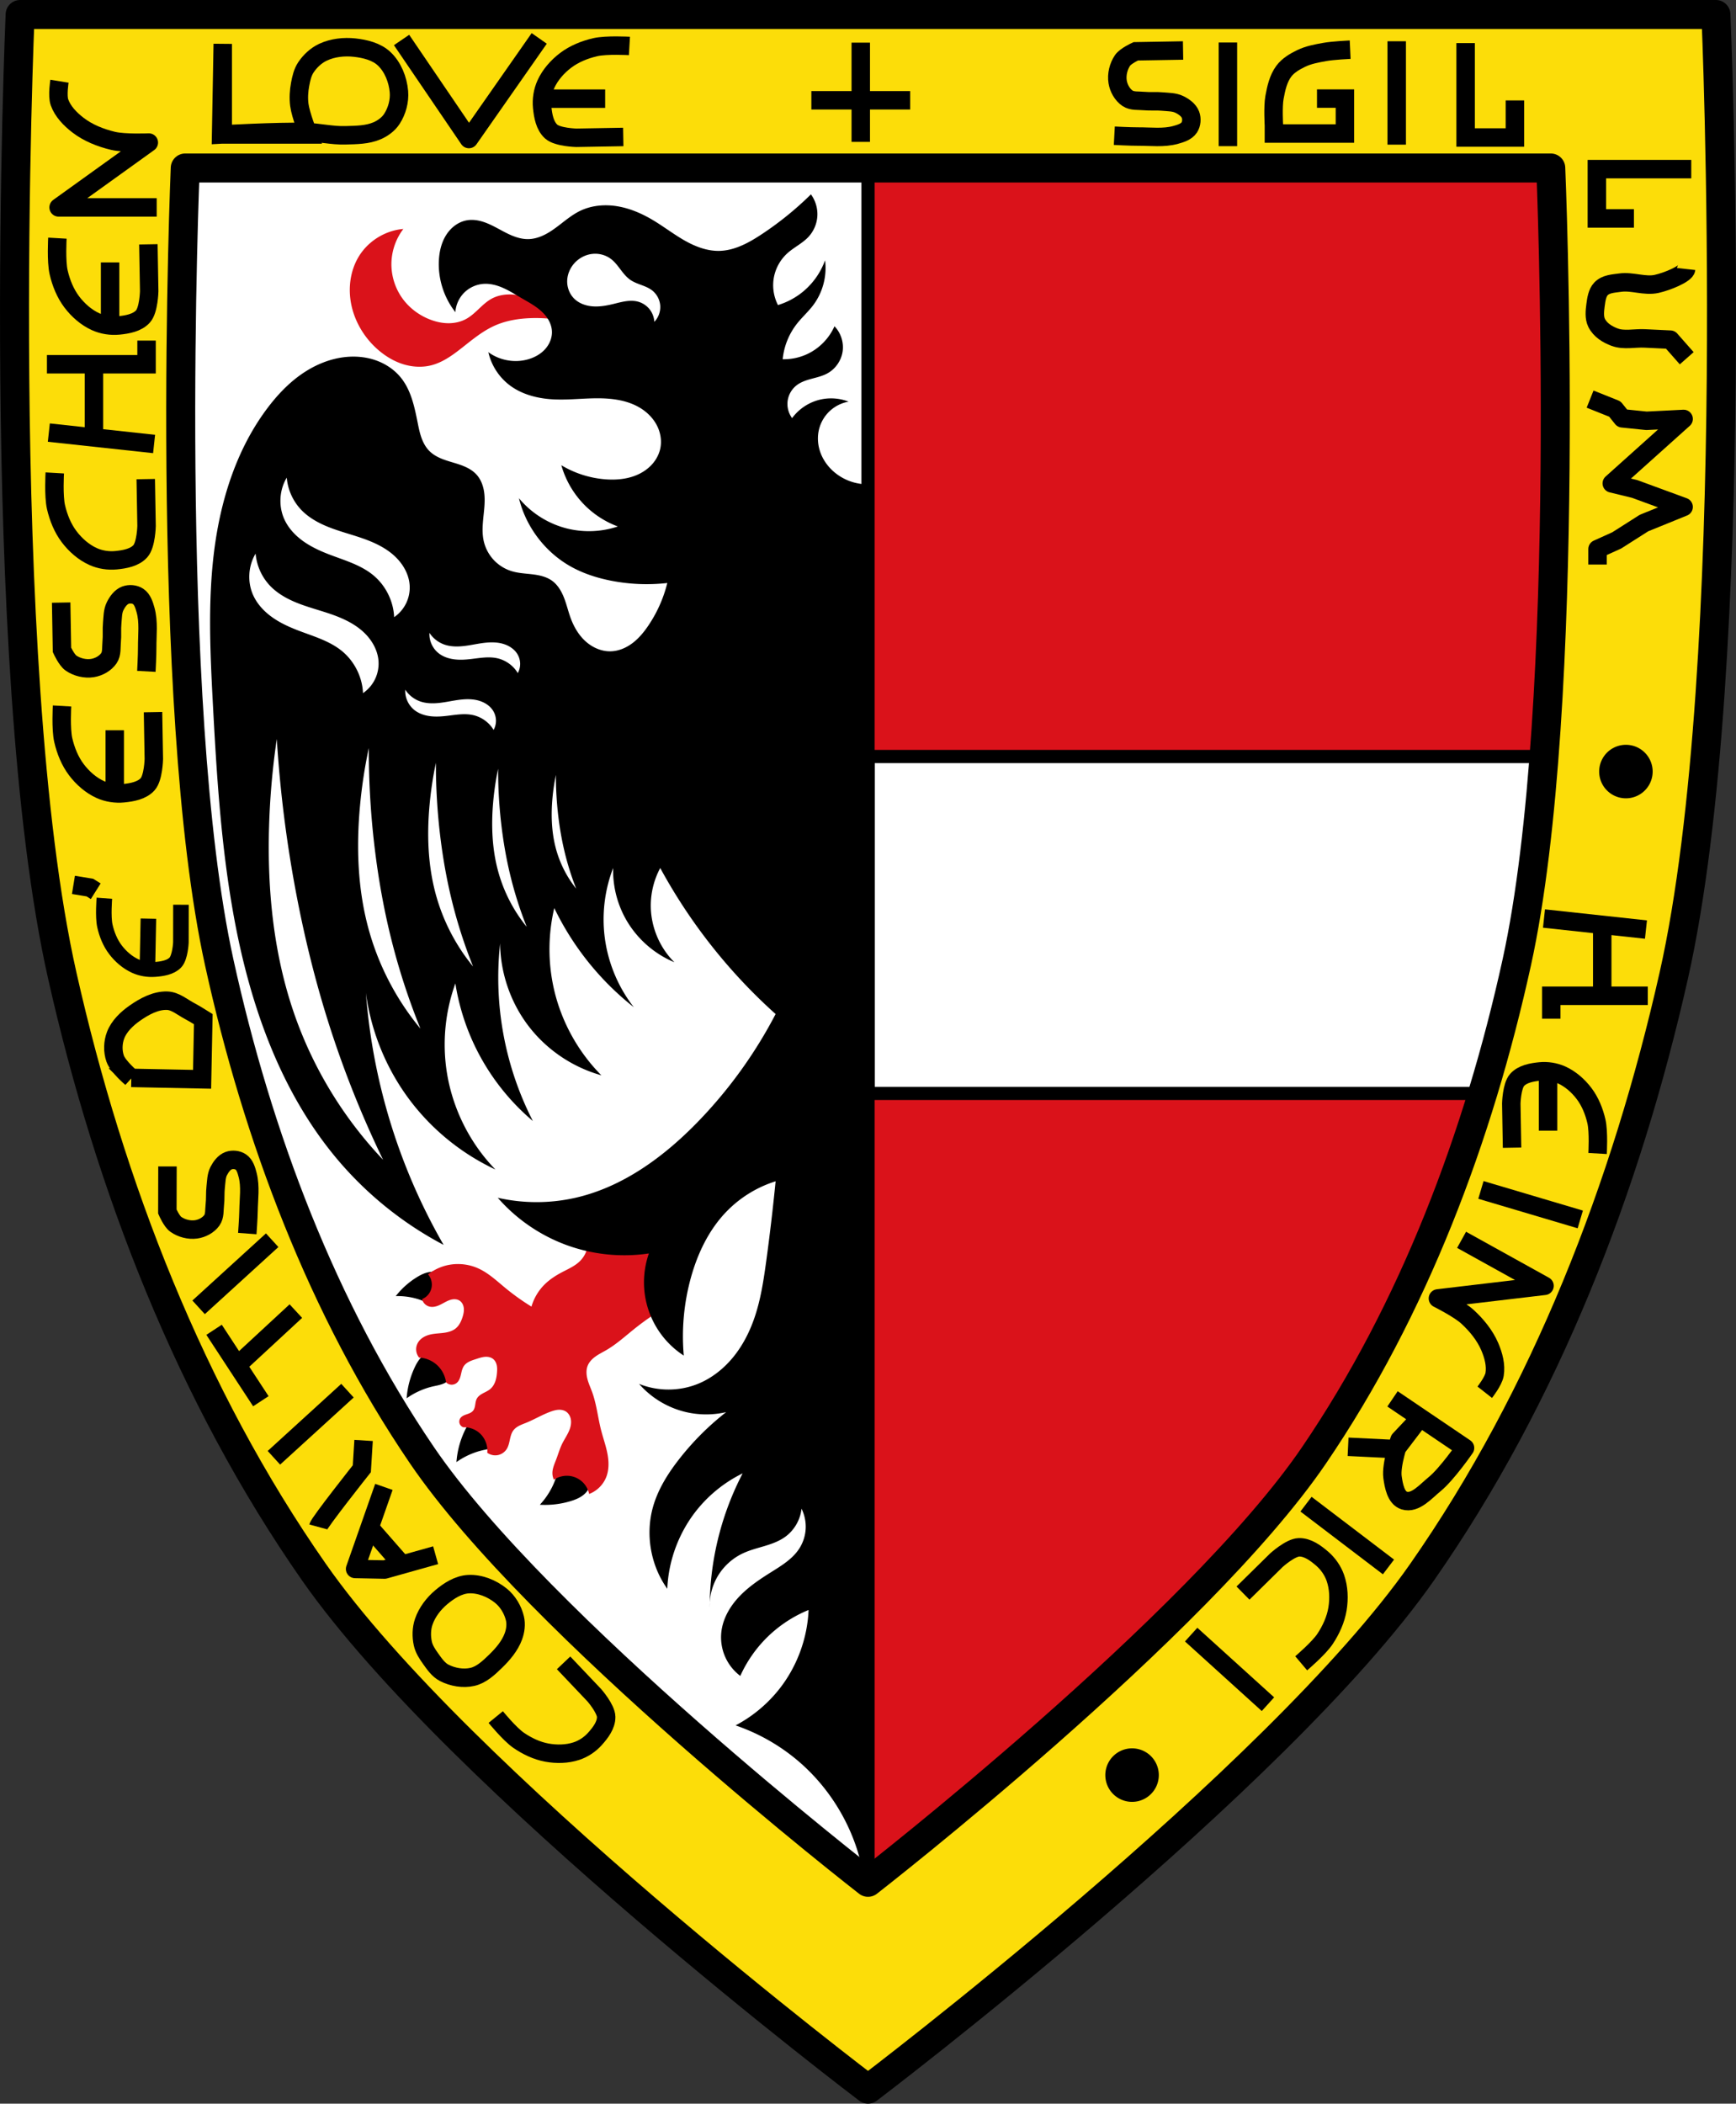 <svg xmlns="http://www.w3.org/2000/svg" xmlns:xlink="http://www.w3.org/1999/xlink" viewBox="0 0 658.58 797.81"><rect x="0" y="0" width="658.58" height="797.81" fill="#333333" stroke="none"/><path style="fill:#fcdd09;stroke:#000;stroke-width:11;stroke-linecap:round;stroke-linejoin:round" d="M7.636 5.5s-10.742 245.9 16 364.56c17.995 79.85 48.624 159.12 95.5 226.22 54.865 78.53 210.16 196.03 210.16 196.03s155.29-117.5 210.16-196.03c46.877-67.1 77.51-146.37 95.5-226.22 26.742-118.66 16-364.56 16-364.56H318.988z"/><path style="fill:#fff" d="M70.276 63.71S61.626 266.9 83.16 364.95c14.49 65.979 39.15 131.48 76.901 186.93 44.18 64.891 169.23 161.98 169.23 161.98s125.05-97.09 169.23-161.98c37.747-55.44 62.41-120.95 76.901-186.93 21.534-98.05 12.884-301.24 12.884-301.24H320.992z"/><path style="fill:#da121a" d="M329.306 63.7v650.16s125.04-97.08 169.22-161.97c37.747-55.44 62.42-120.96 76.906-186.94C596.966 266.9 588.307 63.7 588.307 63.7H329.306"/><path style="fill:#fff;stroke:#000;stroke-width:5" d="M329.296 286.9v127.78h232.42l13.718-49.724 12.517-78.05z"/><path style="fill:none;stroke:#000;stroke-width:5;stroke-linecap:round" d="M329.296 713.87V63.81"/><path style="fill:none;stroke:#000;stroke-width:11;stroke-linecap:round;stroke-linejoin:round" d="M70.276 63.71S61.626 266.9 83.16 364.95c14.49 65.979 39.15 131.48 76.901 186.93 44.18 64.891 169.23 161.98 169.23 161.98s125.05-97.09 169.23-161.98c37.747-55.44 62.41-120.95 76.901-186.93 21.534-98.05 12.884-301.24 12.884-301.24H320.992z"/><path style="fill:none;stroke:#000;stroke-width:7;stroke-linecap:square" d="M84.506 16.65V51h32.48s-2.934-7.357-3.435-11.243c-.333-2.583-.166-5.247.312-7.808.414-2.217.934-4.527 2.186-6.402 1.618-2.423 3.914-4.555 6.559-5.778 3.628-1.677 7.894-2.147 11.868-1.718 3.979.43 8.324 1.478 11.243 4.216 3.331 3.124 5.232 7.943 5.622 12.492.303 3.535-.733 7.324-2.655 10.306-1.303 2.023-3.415 3.569-5.622 4.529-3.713 1.614-7.977 1.595-12.02 1.718-5.116.155-10.187-1.116-15.303-1.249-10.62-.276-31.856.937-31.856.937z"/><path d="m154.306 18.06 23.58 34.667 24.673-35.29" style="fill:none;stroke:#000;stroke-width:7;stroke-linecap:square;stroke-linejoin:round"/><path style="fill:none;stroke:#000;stroke-width:7" id="b" d="M238.786 17.43s-8.749-.505-12.961.468c-3.996.924-7.975 2.519-11.243 4.997-3.122 2.368-5.878 5.487-7.495 9.06-1.218 2.689-1.697 5.807-1.405 8.745.323 3.262.988 7.03 3.435 9.213 2.442 2.174 9.526 2.342 9.526 2.342l17.802-.312"/><path style="fill:none;stroke:#000;stroke-width:7" id="c" d="M206.466 37.42h23.11"/><path style="fill:none;stroke:#000;stroke-width:7" d="M326.546 16.18v37.634M307.806 38.04h37.477M448.816 19.15l-17.958.312s-3.86 1.764-4.997 3.435c-1.563 2.296-2.308 5.376-1.874 8.12.379 2.398 1.742 4.878 3.748 6.246 1.751 1.194 4.161.848 6.27 1.054 2.324.227 4.679-.034 7 .195 2.155.213 4.461.136 6.402 1.093 1.718.847 3.535 2.114 4.216 3.904.577 1.515.425 3.488-.468 4.841-1.079 1.632-3.268 2.286-5.153 2.811-4.567 1.272-9.469.602-14.21.625-3.02.014-9.06-.312-9.06-.312"/><path style="fill:none;stroke:#000;stroke-width:7;stroke-linecap:square" d="M465.826 19.62v32.31"/><path style="fill:none;stroke:#000;stroke-width:7" d="M529.866 15.65v39.21"/><path style="fill:none;stroke:#000;stroke-width:7;stroke-linecap:square" d="M556.006 19.84v32.31h18.699V41.584"/><path style="fill:none;stroke:#000;stroke-width:7" d="M512.206 18.84s-6.517.303-9.717.883c-3 .545-6.084 1.099-8.834 2.429-2.465 1.193-4.99 2.662-6.625 4.858-2.099 2.82-2.9 6.48-3.533 9.938-.637 3.476-.221 10.6-.221 10.6v3.092h26.942V37.39h-10.6M23.536 267.74s-.505 8.749.468 12.961c.924 3.996 2.519 7.975 4.997 11.243 2.368 3.122 5.487 5.878 9.06 7.495 2.689 1.218 5.807 1.697 8.745 1.405 3.262-.323 7.03-.988 9.213-3.435 2.174-2.442 2.342-9.526 2.342-9.526l-.312-17.802M43.526 300.06v-23.11M21.776 90.32s-.505 8.749.468 12.961c.924 3.996 2.519 7.975 4.997 11.243 2.368 3.122 5.487 5.878 9.06 7.495 2.689 1.218 5.807 1.697 8.745 1.405 3.262-.323 7.03-.988 9.213-3.435 2.174-2.442 2.342-9.526 2.342-9.526l-.312-17.802M41.766 122.64V99.53M23.204 228.53l.312 17.958s1.764 3.86 3.435 4.997c2.296 1.563 5.376 2.308 8.12 1.874 2.398-.379 4.878-1.742 6.246-3.748 1.194-1.751.848-4.161 1.054-6.27.227-2.324-.034-4.679.195-7 .213-2.155.136-4.461 1.093-6.402.847-1.718 2.114-3.535 3.904-4.216 1.515-.577 3.488-.425 4.841.468 1.632 1.079 2.286 3.268 2.811 5.153 1.272 4.567.602 9.469.625 14.21.014 3.02-.312 9.06-.312 9.06M20.776 179.36s-.505 8.749.468 12.961c.924 3.996 2.519 7.975 4.997 11.243 2.368 3.122 5.487 5.878 9.06 7.495 2.689 1.218 5.807 1.697 8.745 1.405 3.262-.323 7.03-.988 9.213-3.435 2.174-2.442 2.342-9.526 2.342-9.526l-.312-17.802M58.456 168.38l-39.93-4.32M35.636 166.39v-28.25M17.806 138.14h37.791v-8.973"/><path style="fill:none;stroke:#000;stroke-width:7;stroke-linejoin:round" d="M59.446 78.66h-37.21l34.22-24.592s-9.204.398-13.625-.665c-4.725-1.135-9.446-3.01-13.293-5.982-2.931-2.262-5.745-5.15-6.979-8.64-.886-2.507 0-7.976 0-7.976"/><path d="M638.106 64.14h-32.31v18.699h10.566" style="fill:none;stroke:#000;stroke-width:7;stroke-linecap:square"/><path style="fill:none;stroke:#000;stroke-width:7;stroke-linejoin:round" d="M639.676 102.02c-.207 1.88-7.18 4.747-11.182 5.64-4.54 1.013-9.283-1.121-13.874-.47-2.493.353-5.394.425-7.247 2.35-1.419 1.473-1.785 3.952-2.071 6.11-.298 2.252-.575 4.834.414 6.815 1.369 2.741 4.111 4.394 6.833 5.405 3.531 1.311 7.526.302 11.289.47 3.278.147 9.832.47 9.832.47l6.212 7.05M603.228 151.364l9.4 3.76 2.82 3.525 9.165.94 14.1-.705-27.26 24.439 8.695 2.115 18.564 6.815-15.04 6.11-10.34 6.58-7.285 3.29v5.875"/><path style="stroke:#000;stroke-width:7;stroke-linejoin:round" id="a" d="M616.816 299.26a6.647 6.647 0 1 1 0-13.294 6.647 6.647 0 0 1 0 13.294z"/><use height="100%" width="100%" xlink:href="#a" transform="translate(-187.35 380.59)"/><path style="fill:none;stroke:#000;stroke-width:7" d="m585.737 348.35 38.685 4.185M607.836 350.278v27.369M625.11 377.647h-36.613v8.693"/><path style="fill:none;stroke:#000;stroke-width:7" d="M606.07 437.46s.476-8.225-.44-12.184c-.868-3.757-2.367-7.497-4.697-10.57-2.226-2.934-5.158-5.525-8.517-7.045-2.528-1.145-5.46-1.595-8.221-1.32-3.067.303-6.61.928-8.661 3.228-2.044 2.296-2.202 8.955-2.202 8.955l.293 16.735M587.278 407.068v21.724"/><path style="fill:none;stroke:#000;stroke-width:7;stroke-linecap:square" d="m596.146 461.47-30.976-9.196M523.956 592.14l-25.714-19.568M478.426 643.96l-23.949-21.692"/><path style="fill:none;stroke:#000;stroke-width:7;stroke-linejoin:round" d="m554.476 470.2 31.462 17.442-40.442 4.782s7.967 3.977 11.208 6.949c3.463 3.175 6.575 6.979 8.439 11.295 1.42 3.289 2.447 7.05 1.857 10.587-.424 2.538-3.733 6.753-3.733 6.753"/><path style="fill:none;stroke:#000;stroke-width:7" d="M493.626 630.8s6.69-5.66 9.07-9.267c2.26-3.422 4.047-7.32 4.708-11.367.632-3.867.482-8.03-.805-11.729-.969-2.789-2.77-5.378-5-7.307-2.481-2.142-5.561-4.419-8.837-4.313-3.268.106-8.519 4.863-8.519 4.863l-12.69 12.489"/><path style="fill:none;stroke:#000;stroke-width:7;stroke-linejoin:round" d="m528.276 530.52 27.504 18.611s-6.895 9.963-11.534 13.737c-3.386 2.754-7.371 7.52-11.534 6.204-3.152-.997-3.978-5.592-4.436-8.863-.668-4.763 2.662-14.18 2.662-14.18l7.098-7.533-8.429 11.08-18.19-.886"/><path style="fill:none;stroke:#000;stroke-width:7" d="M188.064 651.19s5.274 6.468 8.668 8.803c3.22 2.212 6.9 3.978 10.743 4.68 3.672.67 7.637.598 11.182-.563 2.672-.875 5.17-2.544 7.045-4.64 2.082-2.326 4.304-5.219 4.26-8.34-.045-3.114-4.485-8.197-4.485-8.197l-11.672-12.3"/><path d="M179.216 635.951c-3.505.806-7.477.114-10.678-1.524-2.209-1.13-3.718-3.344-5.163-5.36-1.252-1.745-2.498-3.625-2.961-5.722-.6-2.709-.553-5.693.35-8.317 1.238-3.6 3.725-6.842 6.64-9.292 2.916-2.454 6.5-4.75 10.308-4.952 4.342-.232 8.909 1.636 12.294 4.367 2.629 2.122 4.553 5.33 5.336 8.618.532 2.229.204 4.7-.59 6.85-1.338 3.616-3.974 6.711-6.743 9.399-2.536 2.464-5.346 5.142-8.792 5.934z" style="fill:none;stroke:#000;stroke-width:7;stroke-linecap:square;stroke-linejoin:round"/><path style="fill:none;stroke:#000;stroke-width:7" d="m63.534 442.372-.046 17.105s1.606 3.71 3.175 4.824c2.156 1.532 5.075 2.3 7.696 1.94 2.29-.315 4.678-1.566 6.019-3.45 1.17-1.644.887-3.946 1.123-5.95.26-2.208.057-4.456.32-6.661.244-2.048.215-4.246 1.163-6.076.84-1.62 2.08-3.325 3.798-3.94 1.453-.52 3.33-.337 4.6.539 1.534 1.058 2.115 3.155 2.579 4.96 1.123 4.373.392 9.028.323 13.543-.044 2.876-.47 8.62-.47 8.62"/><path d="m106.497 550.503 22.738-20.735" style="fill:none;stroke:#000;stroke-width:7;stroke-linecap:square"/><path d="m165.263 589.814-19.361 5.432-11.188-.224 10.922-31.12" style="fill:none;stroke:#000;stroke-width:7;stroke-linejoin:round"/><path style="fill:none;stroke:#000;stroke-width:7" d="m153.528 594.504-13.567-15.494M120.707 579.07c.484-1.78 16.56-22.052 16.56-22.052l.662-10.731"/><path style="fill:none;stroke:#000;stroke-width:7;stroke-linecap:square" d="m77.931 493.443 22.739-20.736M91.034 516.845l18.635-17.237M97.04 528.483l-13.91-21.236"/><use style="fill:none;stroke:#000;stroke-width:8.503" xlink:href="#b" width="100%" height="100%" transform="matrix(.016 -.804 .843 .017 21.077 532.339)"/><use style="fill:none;stroke:#000;stroke-width:8.503" xlink:href="#c" width="100%" height="100%" transform="matrix(.016 -.804 .843 .017 21.077 532.339)"/><path style="fill:none;stroke:#000;stroke-width:7" d="m49.814 408.785 26.852.539.458-22.823s-3.342-2.097-5.088-3.012c-2.81-1.474-5.478-3.878-8.65-3.98-4.348-.14-8.614 2.193-12.182 4.68-3.04 2.12-5.99 4.905-7.33 8.36-1.08 2.782-1.174 6.137-.18 8.95 1.055 2.992 6.121 7.287 6.121 7.287zM27.86 335.596l6.247 1.021 2.21 1.388"/><path style="fill:#000;stroke:#000;stroke-width:1px;stroke-linecap:butt;stroke-linejoin:miter;stroke-opacity:1" d="M164.258 482.856a6.84 6.84 0 0 0-1.229.063c-1.627.226-3.133.976-4.534 1.832a29.855 29.855 0 0 0-7.304 6.285c1.988.025 3.973.269 5.906.731 1.013.242 2.013.544 2.987.912 1.112.42 2.198.928 3.358 1.188.58.13 1.178.197 1.77.155a4.071 4.071 0 0 0 1.7-.485c.771-.43 1.358-1.15 1.722-1.953.364-.802.52-1.685.564-2.564.044-.872-.02-1.757-.267-2.595-.246-.838-.682-1.63-1.315-2.234-.592-.567-1.345-.956-2.14-1.16a5.88 5.88 0 0 0-1.218-.175zm.71 30.026a5.48 5.48 0 0 0-1.996.317c-.852.3-1.63.792-2.304 1.394-1.346 1.204-2.26 2.815-3.014 4.457a32.846 32.846 0 0 0-2.802 10.234 29.373 29.373 0 0 1 5.84-2.947 27.17 27.17 0 0 1 3.29-.993c1.273-.296 2.576-.495 3.795-.967a6.719 6.719 0 0 0 1.712-.942 4.47 4.47 0 0 0 1.255-1.485c.44-.868.532-1.885.37-2.843-.16-.959-.561-1.865-1.062-2.699-.496-.826-1.097-1.597-1.837-2.214s-1.626-1.076-2.575-1.243a4.794 4.794 0 0 0-.671-.07zm18.9 24.197a5.48 5.48 0 0 0-1.997.318c-.852.3-1.629.792-2.302 1.394-1.347 1.203-2.261 2.815-3.014 4.456a32.85 32.85 0 0 0-2.805 10.234 29.39 29.39 0 0 1 5.843-2.946 27.139 27.139 0 0 1 3.287-.993c1.273-.297 2.576-.495 3.796-.967a6.731 6.731 0 0 0 1.713-.942 4.465 4.465 0 0 0 1.254-1.486c.439-.867.53-1.884.37-2.843-.16-.958-.562-1.865-1.062-2.698-.496-.826-1.098-1.597-1.838-2.214s-1.623-1.076-2.572-1.243a4.808 4.808 0 0 0-.674-.07zm32.82 18.138a4.151 4.151 0 0 0-1.429.224 4.472 4.472 0 0 0-1.64 1.046 6.712 6.712 0 0 0-1.16 1.57c-.63 1.146-1 2.413-1.463 3.635a27.136 27.136 0 0 1-1.42 3.126 29.378 29.378 0 0 1-3.697 5.399c3.552.1 7.12-.381 10.518-1.42 1.727-.53 3.445-1.22 4.817-2.396.686-.587 1.276-1.294 1.687-2.098.411-.804.638-1.708.6-2.61-.04-.964-.377-1.902-.89-2.717-.514-.816-1.2-1.514-1.953-2.115-.76-.606-1.602-1.124-2.531-1.41a5.153 5.153 0 0 0-1.44-.234z"/><path style="fill:#da121a;stroke:none;stroke-width:.96px;stroke-linecap:butt;stroke-linejoin:miter;stroke-opacity:1;fill-opacity:1" d="M-476.78 468.047a9.989 9.989 0 0 1 .118 5.245 9.989 9.989 0 0 1-2.572 4.574c-1.818 1.838-4.259 2.888-6.546 4.091-2.263 1.19-4.443 2.58-6.274 4.364a18.788 18.788 0 0 0-4.91 8.183 84.453 84.453 0 0 1-9.546-6.819c-3.125-2.578-6.128-5.422-9.82-7.092-3.902-1.764-8.45-2.073-12.546-.818a17.622 17.622 0 0 0-5.728 3 5.772 5.772 0 0 1 1.364 4.092 5.74 5.74 0 0 1-1.068 2.964 5.74 5.74 0 0 1-2.478 1.945c.158.658.501 1.27.98 1.749.478.478 1.09.82 1.748.98.89.213 1.833.088 2.702-.198.868-.287 1.676-.73 2.48-1.167.892-.484 1.8-.969 2.788-1.196a4.594 4.594 0 0 1 1.511-.106c.505.054 1.002.21 1.429.484.461.295.833.721 1.092 1.204.259.483.407 1.022.463 1.566.114 1.09-.132 2.187-.464 3.23-.49 1.538-1.21 3.066-2.455 4.092-1.208.996-2.788 1.42-4.34 1.628-1.551.21-3.13.231-4.661.554-.995.21-1.971.55-2.835 1.087-.863.537-1.612 1.28-2.075 2.186a4.81 4.81 0 0 0-.496 2.672 4.81 4.81 0 0 0 1.042 2.51c2.41.113 4.77 1.097 6.546 2.728a10.498 10.498 0 0 1 3.273 6.274 2.9 2.9 0 0 0 1.857.866 2.9 2.9 0 0 0 1.962-.594c.458-.354.8-.843 1.046-1.367.247-.524.402-1.086.536-1.65.268-1.127.471-2.314 1.145-3.256.495-.691 1.212-1.198 1.975-1.57.764-.373 1.581-.621 2.39-.885 1.04-.34 2.085-.709 3.175-.806a5.119 5.119 0 0 1 1.633.097c.532.126 1.044.36 1.465.71.68.564 1.093 1.403 1.277 2.267.185.865.16 1.76.087 2.642-.091 1.106-.257 2.215-.633 3.26-.376 1.044-.972 2.026-1.822 2.74-.783.658-1.743 1.062-2.644 1.546-.901.483-1.791 1.094-2.266 2-.357.682-.445 1.467-.568 2.227-.124.76-.303 1.546-.796 2.137-.291.35-.678.611-1.088.811-.409.2-.843.345-1.274.494-.43.149-.861.305-1.259.527-.397.223-.764.516-1.015.896a2.224 2.224 0 0 0-.253 1.902c.21.629.72 1.15 1.344 1.371a8.54 8.54 0 0 1 6 2.182c1.946 1.765 2.99 4.478 2.728 7.092a5.004 5.004 0 0 0 3.842.859 5.004 5.004 0 0 0 3.25-2.223c.647-1.03.89-2.255 1.15-3.443.259-1.19.564-2.41 1.304-3.376.553-.72 1.319-1.254 2.127-1.668.81-.413 1.668-.718 2.51-1.06 3.055-1.24 5.896-2.98 9.001-4.09.888-.318 1.805-.585 2.746-.637.942-.051 1.917.125 2.71.636.916.591 1.522 1.596 1.755 2.661.232 1.066.116 2.186-.193 3.231-.62 2.091-1.968 3.878-2.926 5.837-.9 1.836-1.453 3.818-2.183 5.728-.642 1.681-1.436 3.383-1.363 5.182.03.754.217 1.502.545 2.182 2.042-1.395 4.725-1.808 7.092-1.091a8.354 8.354 0 0 1 3.727 2.349 8.354 8.354 0 0 1 2 3.924c2.852-1.076 5.198-3.421 6.274-6.273 1.02-2.703.913-5.713.355-8.547-.558-2.835-1.546-5.566-2.264-8.364-1.186-4.618-1.642-9.43-3.273-13.91-.567-1.556-1.273-3.064-1.695-4.665-.422-1.6-.544-3.34.058-4.882.552-1.413 1.665-2.542 2.9-3.421 1.236-.88 2.609-1.544 3.92-2.307 3.65-2.125 6.797-4.994 10.091-7.637a99.082 99.082 0 0 1 12.82-8.728l2.182-26.185zM-543.605 102.28c-6.493.54-12.641 4.292-16.093 9.819-2.76 4.42-3.793 9.815-3.273 15.001.736 7.335 4.539 14.246 10.092 19.093 2.637 2.302 5.68 4.174 9.012 5.248 3.331 1.074 6.958 1.328 10.354.48 4.3-1.073 7.975-3.801 11.456-6.546 3.713-2.928 7.41-5.982 11.728-7.91 4.096-1.83 8.61-2.572 13.093-2.728 4.67-.161 9.36.298 13.91 1.364a46.35 46.35 0 0 0-12.001-7.637c-2.55-1.115-5.226-2.005-7.996-2.27-2.77-.264-5.65.128-8.097 1.452-1.74.941-3.205 2.313-4.644 3.672-1.44 1.359-2.896 2.736-4.63 3.692-1.972 1.089-4.244 1.586-6.497 1.58-2.254-.006-4.49-.504-6.595-1.307-3.997-1.524-7.572-4.18-10.092-7.637a21.392 21.392 0 0 1-4.072-12.729 21.392 21.392 0 0 1 4.345-12.638z" transform="matrix(1.042 0 0 1.042 719.451 -19.745)"/><path style="fill:#000;stroke:none;stroke-width:.96px;stroke-linecap:butt;stroke-linejoin:miter;stroke-opacity:1" d="M-376.351 195.134v504.945c-3.193-16.468-12.504-31.676-25.719-42.008a70.477 70.477 0 0 0-20.575-11.144 50.024 50.024 0 0 0 16.289-13.717c6.214-8.08 9.86-18.106 10.287-28.29a46.68 46.68 0 0 0-15.431 10.287 46.65 46.65 0 0 0-9.43 13.717 17.679 17.679 0 0 1-5.625-7.22 17.679 17.679 0 0 1-1.234-9.069c.617-4.788 3.204-9.158 6.533-12.655 3.328-3.497 7.38-6.213 11.47-8.777 3.814-2.392 7.826-4.804 10.288-8.573a14.776 14.776 0 0 0 2.367-7.173c.15-2.542-.377-5.12-1.51-7.401-.432 4.067-2.673 7.909-6 10.287-2.254 1.611-4.916 2.543-7.57 3.337-2.654.793-5.36 1.475-7.862 2.664a21.192 21.192 0 0 0-8.945 8.067 21.192 21.192 0 0 0-3.057 11.651 106.484 106.484 0 0 1 3.43-26.576 106.454 106.454 0 0 1 8.572-22.29 49.195 49.195 0 0 0-16.288 12.86c-6.732 8.17-10.709 18.57-11.145 29.148-6.112-8.54-8.062-19.918-5.144-30.005 1.824-6.305 5.391-11.973 9.43-17.146a99.373 99.373 0 0 1 17.146-17.146 32.543 32.543 0 0 1-14.574 0 32.662 32.662 0 0 1-17.146-10.288c6.786 2.758 14.647 2.758 21.433 0 5.034-2.046 9.423-5.53 12.86-9.74 3.438-4.208 5.949-9.125 7.715-14.264 2.28-6.636 3.335-13.622 4.286-20.575a780.18 780.18 0 0 0 3.43-29.148 42.75 42.75 0 0 0-18.004 11.145c-6.351 6.617-10.419 15.164-12.86 24.004a80.128 80.128 0 0 0-2.571 28.29 31.822 31.822 0 0 1-6.859-6 31.943 31.943 0 0 1-7.091-14.805 31.943 31.943 0 0 1 1.246-16.37 61.38 61.38 0 0 1-30.16-3.117 61.378 61.378 0 0 1-24.862-17.146 63.99 63.99 0 0 0 28.29 0c17.295-3.937 32.229-14.937 44.58-27.667a167.4 167.4 0 0 0 28.29-39.201 199.41 199.41 0 0 1-20.575-21.433 199.47 199.47 0 0 1-21.432-31.72 29.116 29.116 0 0 0-3.43 12.86c-.229 7.91 2.952 15.862 8.574 21.432-7.625-3.16-14.1-9.017-18.004-16.288a36.328 36.328 0 0 1-4.286-18.004 52.197 52.197 0 0 0-3.273 23.264c.876 9.912 4.673 19.549 10.794 27.394a103.092 103.092 0 0 1-20.38-21.51 102.972 102.972 0 0 1-8.573-14.574 65.393 65.393 0 0 0 0 30.006c2.746 11.597 8.75 22.404 17.146 30.862-10.493-2.914-19.979-9.34-26.576-18.003-6.517-8.558-10.183-19.25-10.288-30.005a114.603 114.603 0 0 0 0 24.861 114.803 114.803 0 0 0 11.924 39.786 82.588 82.588 0 0 1-21.354-27.784 82.415 82.415 0 0 1-6.859-22.29 65.593 65.593 0 0 0-3.429 30.006c1.692 14.08 8.12 27.55 18.003 37.72a83.399 83.399 0 0 1-30.862-24.86c-8.724-11.437-14.399-25.177-16.289-39.436a217.19 217.19 0 0 0 11.145 54.01 217.063 217.063 0 0 0 17.146 37.72 129.929 129.929 0 0 1-37.72-30.005c-21.404-24.814-32.66-56.928-38.579-89.158-4.723-25.72-6.334-51.9-7.716-78.014-.98-18.528-1.844-37.175.505-55.58 2.35-18.405 8.098-36.725 19.213-51.581 3.574-4.776 7.708-9.188 12.606-12.592s10.598-5.773 16.542-6.269c3.663-.305 7.405.11 10.851 1.39 3.446 1.28 6.586 3.443 8.867 6.326 3.626 4.583 4.855 10.558 6 16.288.37 1.85.746 3.708 1.387 5.482.64 1.774 1.562 3.476 2.9 4.806 1.147 1.14 2.567 1.974 4.051 2.615 1.485.641 3.04 1.097 4.59 1.562 1.548.464 3.1.942 4.566 1.622 1.467.68 2.855 1.574 3.94 2.774 1.382 1.53 2.213 3.5 2.611 5.524.398 2.023.384 4.106.233 6.163-.302 4.113-1.138 8.285-.273 12.317a14.98 14.98 0 0 0 3.62 6.98 14.984 14.984 0 0 0 6.667 4.165c2.413.723 4.96.823 7.462 1.124 2.501.3 5.061.842 7.112 2.305 2.12 1.511 3.491 3.868 4.434 6.294.943 2.427 1.52 4.982 2.425 7.423 1.168 3.151 2.919 6.14 5.418 8.388 2.5 2.248 5.795 3.705 9.156 3.614 2.883-.08 5.66-1.281 7.956-3.027 2.296-1.746 4.147-4.013 5.76-6.404a48.458 48.458 0 0 0 6.859-15.43 67.163 67.163 0 0 1-20.575-.858c-5.074-1.007-10.06-2.616-14.574-5.144-9.337-5.228-16.341-14.46-18.86-24.861 4.576 5.538 11.005 9.518 18.002 11.144a33.272 33.272 0 0 0 18.004-.857 33.557 33.557 0 0 1-11.145-6.858 33.653 33.653 0 0 1-9.43-15.431 36.545 36.545 0 0 0 16.288 5.143c4.11.284 8.357-.163 12.054-1.98 1.849-.909 3.54-2.156 4.885-3.716 1.345-1.56 2.337-3.437 2.779-5.448.612-2.79.14-5.774-1.137-8.33-1.275-2.557-3.323-4.692-5.721-6.244-4.655-3.013-10.412-3.797-15.956-3.794-5.544.003-11.088.714-16.622.364-5.49-.347-11.05-1.816-15.43-5.143a21.015 21.015 0 0 1-7.716-12.002c4.114 3.033 9.67 4.013 14.574 2.571 2.312-.68 4.503-1.892 6.114-3.686 1.61-1.793 2.6-4.195 2.458-6.601-.083-1.424-.553-2.812-1.267-4.048-.713-1.235-1.665-2.323-2.73-3.272-2.13-1.9-4.684-3.242-7.147-4.682-2.143-1.253-4.242-2.596-6.507-3.61-2.265-1.014-4.734-1.695-7.21-1.534a11.141 11.141 0 0 0-7.08 3.207 11.141 11.141 0 0 0-3.208 7.08c-4.177-5.291-6.352-12.127-6-18.86.167-3.212.917-6.454 2.633-9.175.858-1.36 1.953-2.578 3.255-3.523 1.301-.945 2.812-1.613 4.399-1.876 1.948-.323 3.96-.032 5.841.57 1.88.604 3.648 1.51 5.388 2.444 1.74.934 3.469 1.902 5.3 2.64 1.833.737 3.786 1.242 5.76 1.205 1.817-.035 3.605-.53 5.261-1.276 1.656-.747 3.189-1.744 4.656-2.815 2.935-2.142 5.67-4.619 8.944-6.197 4.194-2.022 9.058-2.424 13.649-1.646 4.59.778 8.931 2.684 12.927 5.075 3.845 2.301 7.408 5.057 11.297 7.283 3.89 2.226 8.226 3.935 12.707 3.862 5.596-.09 10.76-2.92 15.431-6.001a118.969 118.969 0 0 0 18.004-14.574 12.263 12.263 0 0 1 2.341 7.87 12.263 12.263 0 0 1-3.199 7.561c-2.213 2.4-5.293 3.814-7.715 6.001a15.841 15.841 0 0 0-4.926 8.847 15.841 15.841 0 0 0 1.496 10.014 26.413 26.413 0 0 0 9.43-5.144 26.467 26.467 0 0 0 7.716-11.145c.743 5.709-.83 11.685-4.286 16.289-1.825 2.43-4.128 4.465-6.001 6.858a24.91 24.91 0 0 0-5.144 12.86 20.23 20.23 0 0 0 8.573-1.715c4.538-2.005 8.282-5.75 10.287-10.288 2.328 2.397 3.456 5.906 2.96 9.21-.495 3.304-2.603 6.328-5.531 7.936-1.754.963-3.73 1.423-5.662 1.944-1.931.521-3.889 1.135-5.483 2.343a8.717 8.717 0 0 0-3.327 5.648 8.717 8.717 0 0 0 1.612 6.354 17.774 17.774 0 0 1 10.054-6.702c3.47-.84 7.194-.593 10.521.7a13.612 13.612 0 0 0-6.798 3.365 13.612 13.612 0 0 0-3.918 6.495c-.756 2.859-.545 5.945.475 8.721s2.832 5.238 5.097 7.138a18.8 18.8 0 0 0 10.288 4.287z" transform="matrix(1.042 0 0 1.042 719.451 -19.745)"/><path style="fill:#fff;stroke:none;stroke-width:1px;stroke-linecap:butt;stroke-linejoin:miter;stroke-opacity:1" d="M225.602 96.235c-.313.006-.626.028-.936.063-2.486.282-4.843 1.496-6.566 3.309-1.735 1.826-2.832 4.274-2.924 6.79-.092 2.518.853 5.078 2.641 6.852 1.882 1.867 4.556 2.775 7.2 2.947 2.646.172 5.287-.331 7.863-.959 1.495-.364 2.986-.77 4.51-.99 1.523-.221 3.095-.251 4.585.138a8.45 8.45 0 0 1 4.38 2.816 8.448 8.448 0 0 1 1.874 4.858 8.14 8.14 0 0 0 2.24-6.16 8.137 8.137 0 0 0-3.093-5.777c-1.21-.937-2.66-1.506-4.093-2.044-1.433-.537-2.89-1.066-4.15-1.935-1.495-1.032-2.635-2.49-3.734-3.937-1.099-1.447-2.203-2.927-3.655-4.02-1.749-1.315-3.953-1.992-6.142-1.95zm-116.818 84.909c-2.865 4.749-3.191 10.934-.84 15.958 1.607 3.435 4.344 6.256 7.465 8.412 3.12 2.156 6.626 3.69 10.175 5.027 5.537 2.086 11.384 3.809 15.96 7.56 4.738 3.883 7.716 9.837 7.98 15.958a13.653 13.653 0 0 0 4.563-5.306 13.659 13.659 0 0 0 1.316-6.874c-.314-4.395-2.794-8.44-6.099-11.355-3.305-2.915-7.386-4.812-11.541-6.282-4.12-1.457-8.37-2.535-12.451-4.096-4.082-1.561-8.054-3.658-11.067-6.823a20.224 20.224 0 0 1-5.46-12.18zm-11.812 28.812c-2.865 4.75-3.189 10.935-.838 15.959 1.607 3.435 4.342 6.256 7.463 8.412 3.12 2.156 6.626 3.69 10.175 5.026 5.537 2.086 11.384 3.81 15.96 7.56 4.738 3.884 7.716 9.838 7.98 15.958a13.664 13.664 0 0 0 4.565-5.307 13.65 13.65 0 0 0 1.314-6.872c-.314-4.395-2.792-8.44-6.097-11.355-3.305-2.915-7.386-4.814-11.541-6.284-4.12-1.457-8.371-2.533-12.453-4.094-4.082-1.561-8.054-3.659-11.067-6.823a20.224 20.224 0 0 1-5.46-12.18zm65.953 30.053c-.198 2.991 1.216 6.04 3.651 7.867 1.666 1.249 3.73 1.922 5.813 2.181 2.083.26 4.199.123 6.284-.118 3.254-.375 6.566-1.002 9.771-.34 3.319.686 6.299 2.802 7.988 5.674a7.24 7.24 0 0 0 .894-3.681 7.256 7.256 0 0 0-1.106-3.627c-1.274-2.031-3.524-3.354-5.891-3.931-2.368-.577-4.857-.474-7.274-.147-2.397.325-4.761.866-7.166 1.132-2.404.265-4.89.246-7.178-.523-2.374-.799-4.452-2.41-5.786-4.487zm-9.174 21.556c-.199 2.991 1.217 6.04 3.653 7.867 1.665 1.249 3.73 1.923 5.812 2.182 2.084.258 4.197.12 6.283-.12 3.253-.376 6.566-1.002 9.77-.34 3.32.685 6.301 2.802 7.99 5.673a7.232 7.232 0 0 0 .892-3.68 7.254 7.254 0 0 0-1.103-3.625c-1.274-2.032-3.524-3.357-5.892-3.934-2.367-.577-4.856-.472-7.273-.144-2.397.325-4.762.863-7.166 1.129-2.405.266-4.892.248-7.18-.521-2.375-.799-4.452-2.41-5.786-4.487zm-48.746 18.687a284.67 284.67 0 0 0-2.94 33.597c-.66 23.556 1.665 47.397 9.239 69.711 7.1 20.92 18.796 40.266 34.02 56.275a386.274 386.274 0 0 1-21-52.915c-4.84-15.428-8.71-31.155-11.76-47.034a472.25 472.25 0 0 1-7.559-59.634zm34.903 3.427a188.263 188.263 0 0 0-3.334 21.928c-1.423 15.434-.91 31.179 3.094 46.143 3.752 14.028 10.569 27.216 19.83 38.361a254.884 254.884 0 0 1-11.474-35.61c-2.509-10.329-4.372-20.814-5.694-31.364a312.272 312.272 0 0 1-2.422-39.458zm25.458 5.622a137.635 137.635 0 0 0-2.4 15.912c-1.024 11.199-.655 22.624 2.227 33.483 2.7 10.179 7.608 19.749 14.274 27.836a186.046 186.046 0 0 1-8.26-25.84c-1.806-7.495-3.146-15.103-4.097-22.759a228.417 228.417 0 0 1-1.744-28.632zm23.601 2.249a107.722 107.722 0 0 0-1.848 12.354c-.788 8.695-.504 17.566 1.714 25.997 2.079 7.903 5.856 15.332 10.988 21.611a145.338 145.338 0 0 1-6.358-20.063c-1.39-5.819-2.422-11.725-3.155-17.67-.908-7.37-1.356-14.8-1.34-22.229zm21.92 2.344a78.529 78.529 0 0 0-1.308 8.88c-.558 6.251-.355 12.63 1.215 18.69 1.472 5.68 4.147 11.021 7.78 15.535a105.62 105.62 0 0 1-4.501-14.422 117.015 117.015 0 0 1-2.235-12.702 130.495 130.495 0 0 1-.95-15.98z"/></svg>